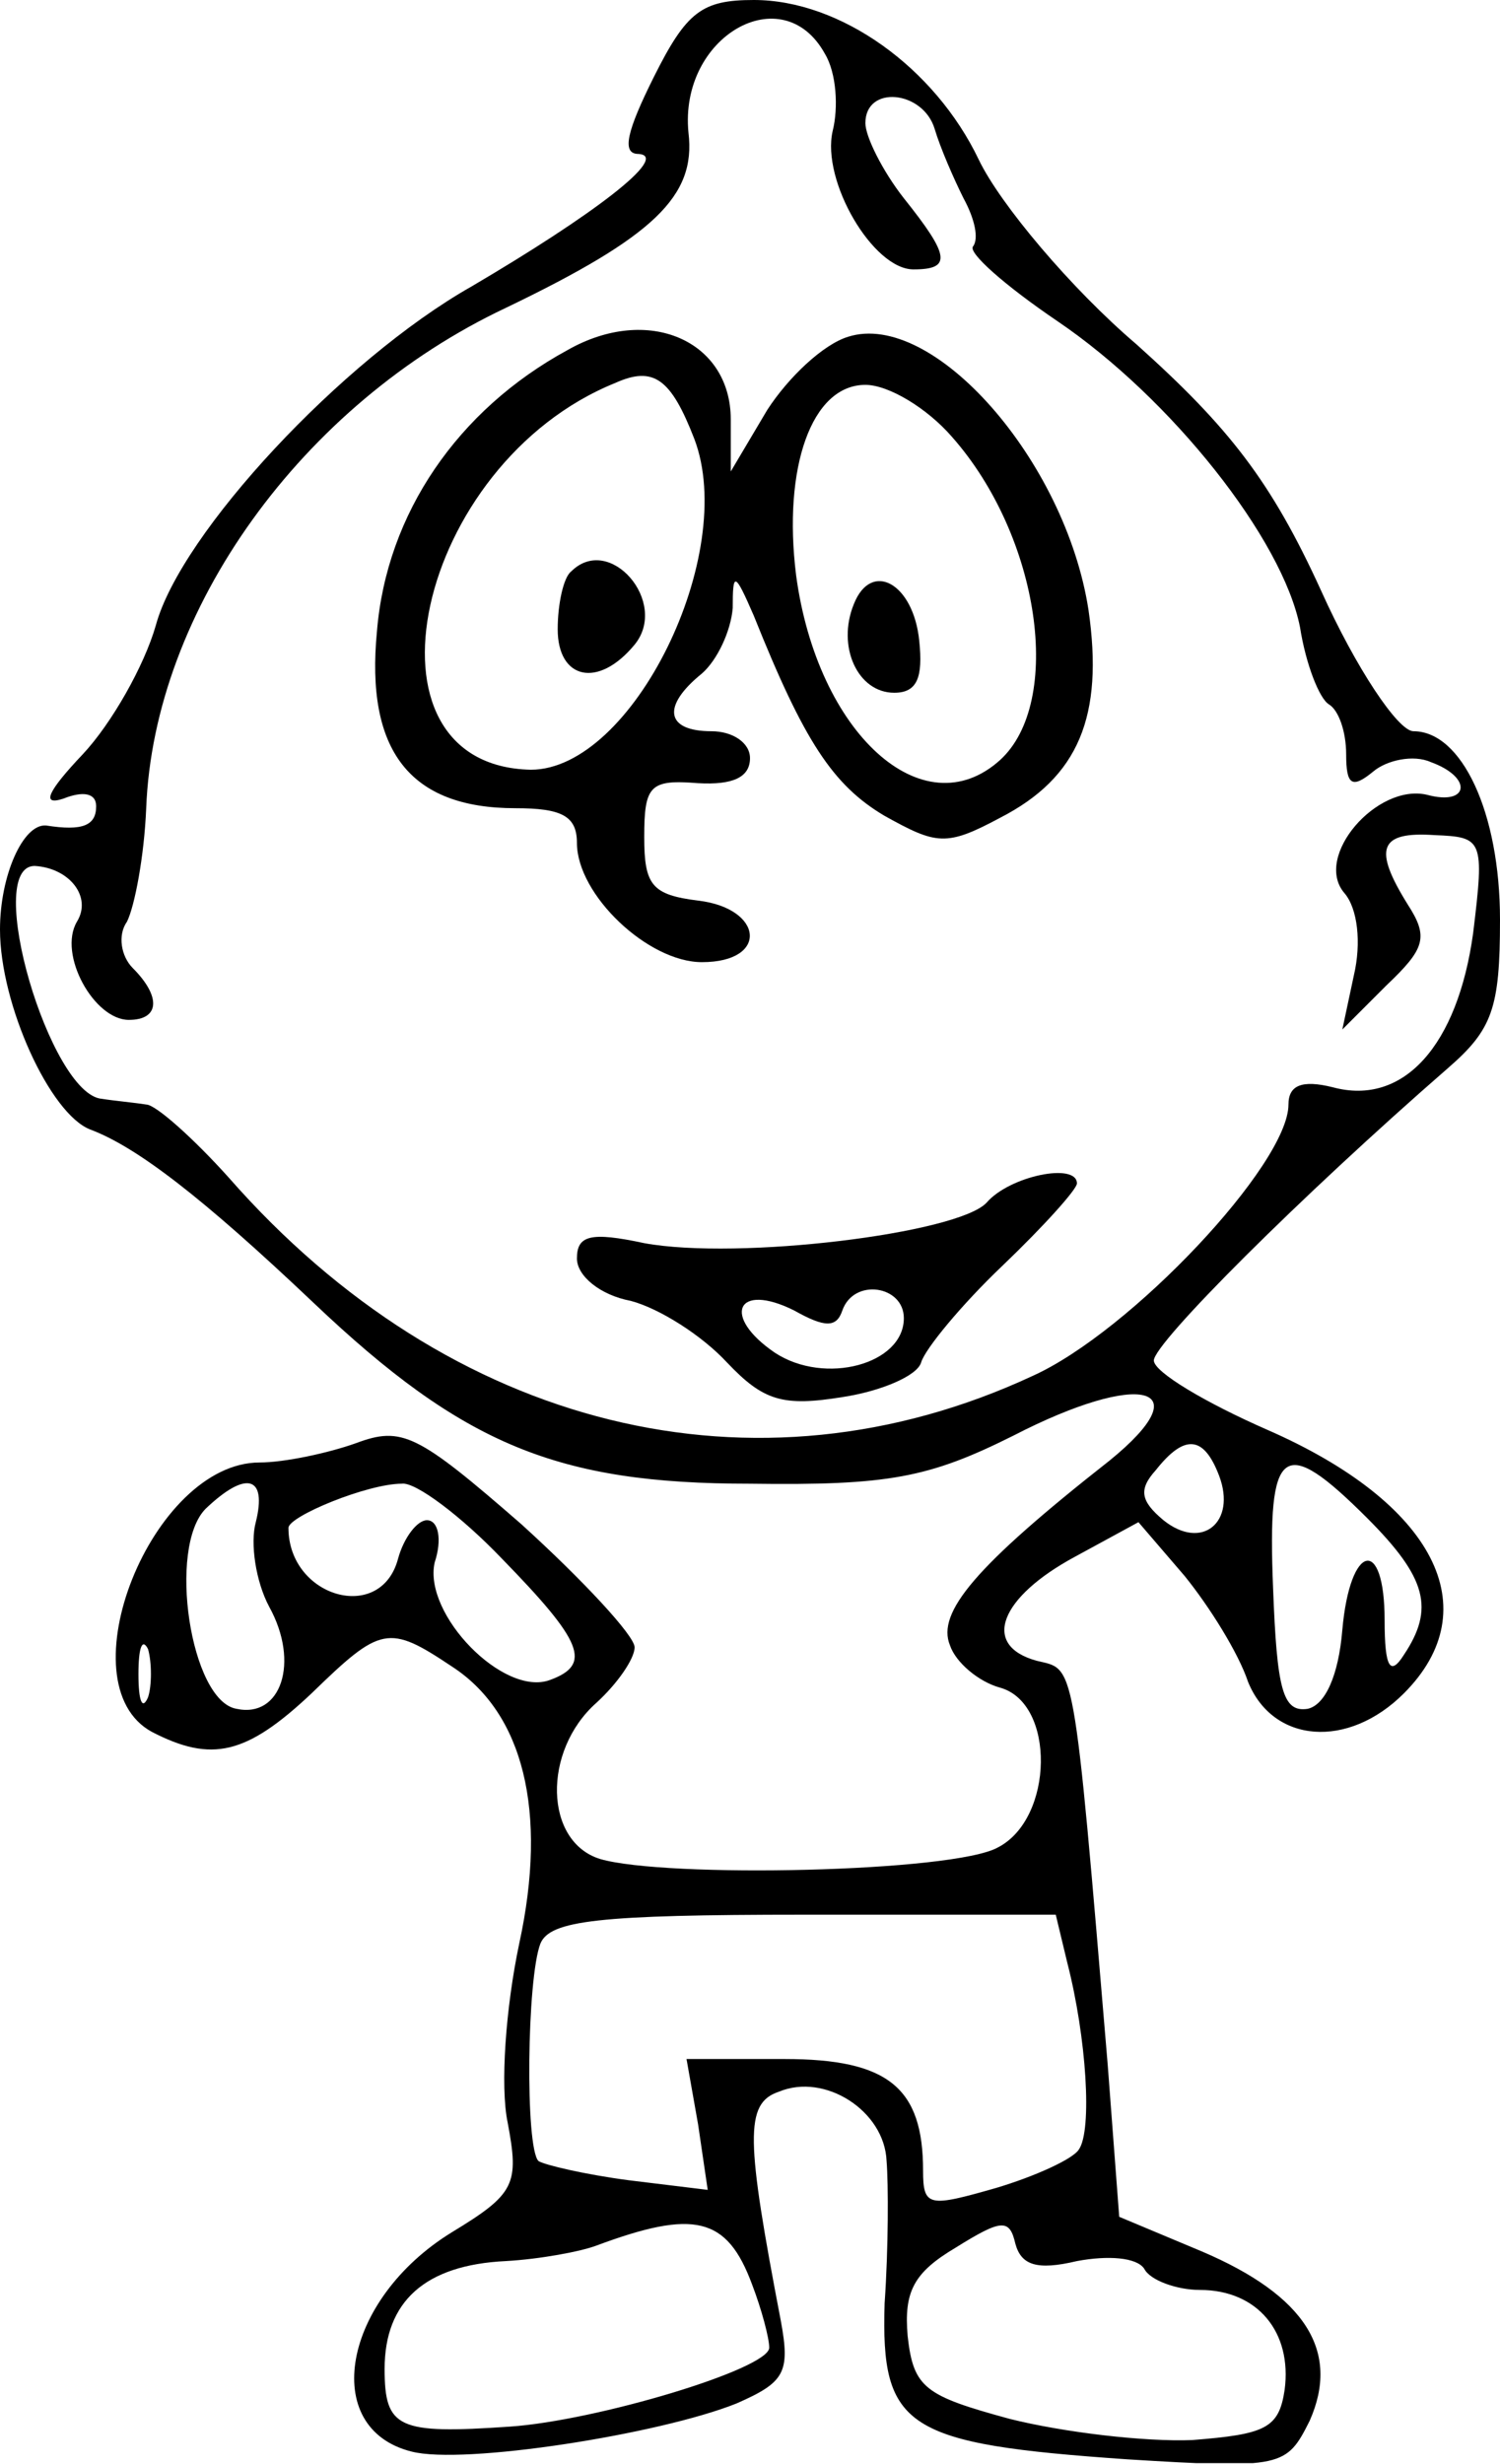 <?xml version="1.0" encoding="utf-8"?>
<!-- Generator: Adobe Illustrator 16.0.0, SVG Export Plug-In . SVG Version: 6.00 Build 0)  -->
<!DOCTYPE svg PUBLIC "-//W3C//DTD SVG 1.1//EN" "http://www.w3.org/Graphics/SVG/1.1/DTD/svg11.dtd">
<svg version="1.1" id="Layer_1" xmlns="http://www.w3.org/2000/svg" xmlns:xlink="http://www.w3.org/1999/xlink" x="0px" y="0px"
	 width="78px" height="128.043px" viewBox="0 0 78 128.043" enable-background="new 0 0 78 128.043" xml:space="preserve">
<g>
	<g>
		<defs>
			<rect id="SVGID_1_" width="78" height="128"/>
		</defs>
		<clipPath id="SVGID_2_">
			<use xlink:href="#SVGID_1_"  overflow="visible"/>
		</clipPath>
		<path clip-path="url(#SVGID_2_)" d="M34,4c-1.398,2.801-1.699,4-0.801,4c1.699,0.102-2.398,3.199-8.699,6.898
			C17.801,18.699,9.398,27.699,8.102,32.5c-0.602,2.102-2.301,5.102-3.801,6.699c-1.801,1.903-2.199,2.699-1,2.301
			C4.301,41.102,5,41.199,5,41.898c0,1-0.699,1.301-2.602,1C1.199,42.801,0,45.5,0,48.301c0,3.898,2.602,9.597,4.699,10.398
			c2.403,0.903,5.801,3.5,11.602,9C24.102,75.103,29,77.103,39,77.103c7.199,0.097,9.301-0.302,13.699-2.5
			c6.602-3.403,9.801-2.603,5,1.296c-7,5.5-9,7.902-8.301,9.602c0.301,0.898,1.5,1.898,2.602,2.199
			C54.898,88.5,54.801,94.5,51.898,96c-2.297,1.301-17.296,1.603-20.699,0.603C28.301,95.699,28.199,91,31,88.5
			c1.102-1,2-2.301,2-2.897c0-0.603-2.699-3.5-5.898-6.403C21.699,74.5,20.898,74.103,18.5,75c-1.398,0.5-3.699,1-5,1
			C7.898,76,3.301,87.5,7.898,90c3.102,1.603,4.903,1.199,8.301-2c3.602-3.5,4-3.602,7.301-1.397c3.699,2.397,5,7.5,3.5,14.397
			c-0.699,3.301-1,7.398-0.602,9.301C27,113.5,26.801,114,23.5,116c-5.699,3.5-6.898,10.199-2.102,11.398
			c2.704,0.704,12.903-0.898,16.903-2.5c2.5-1.098,2.801-1.598,2.301-4.296c-1.801-9.403-1.902-11.302-0.102-11.903
			c2.398-1,5.5,1,5.602,3.602c0.098,1.199,0.098,4.5-0.102,7.398c-0.199,6.5,1.102,7.301,12.602,8.102c8.098,0.5,8.297,0.398,9.5-2
			c1.598-3.602-0.203-6.5-5.602-8.801l-4.301-1.801l-0.598-7.898c-1.801-21.5-1.703-20.5-3.703-21C51,85.5,52,83,55.898,80.898
			l3.301-1.796l2.402,2.796c1.297,1.602,2.797,4,3.297,5.5c1.301,3.204,5.203,3.5,8.102,0.602c4.398-4.397,1.602-9.897-7.102-13.699
			c-3.199-1.402-5.898-3-5.898-3.602c0-0.898,7.602-8.5,15.301-15.199c2.301-2,2.699-3.102,2.699-7.699C78,42.199,76,38,73.5,38
			c-0.801,0-3-3.301-4.801-7.301c-2.598-5.699-4.801-8.5-9.598-12.801C55.699,15,52,10.602,50.898,8.301
			C48.602,3.5,43.699,0,39.199,0C36.5,0,35.699,0.602,34,4L34,4z M42.898,2.801c0.602,1,0.703,2.801,0.402,4
			C42.699,9.398,45.398,14,47.5,14c2,0,1.898-0.699-0.5-3.699c-1.102-1.403-2-3.199-2-3.903c0-2,3-1.699,3.602,0.301
			c0.297,1,1,2.602,1.5,3.602c0.598,1.097,0.797,2.097,0.5,2.5c-0.301,0.301,1.598,2,4.398,3.898
			c5.898,4,11.699,11.301,12.602,15.903c0.297,1.898,1,3.699,1.5,4C69.602,36.898,70,38,70,39.199c0,1.602,0.301,1.801,1.398,0.903
			c0.703-0.602,2.102-0.903,3-0.5c2.203,0.796,2,2.296-0.199,1.699c-2.598-0.602-5.898,3.199-4.301,5.097
			c0.703,0.801,0.902,2.602,0.5,4.301L69.801,53.5l2.301-2.301c2-1.898,2.199-2.5,1.098-4.199c-1.801-2.898-1.5-3.801,1.402-3.602
			c2.5,0.102,2.598,0.204,2,5.102c-0.801,5.801-3.602,9-7.301,8C67.699,56.102,67,56.398,67,57.398
			C67,60.5,58.801,69.199,53.699,71.5c-14.398,6.699-30.301,2.801-41.801-10.301c-1.796-2-3.796-3.801-4.296-3.801
			C7,57.301,5.898,57.199,5.301,57.102C2.602,56.898-0.898,45,1.801,45c1.801,0.102,3,1.602,2.199,2.898C3,49.602,4.898,53,6.699,53
			c1.602,0,1.699-1.199,0.199-2.699c-0.597-0.602-0.796-1.699-0.296-2.403C7,47.102,7.5,44.5,7.602,42C8,31.699,15.699,21,26.301,16
			c7.699-3.699,9.898-5.801,9.5-9.102C35.301,1.898,40.699-1.199,42.898,2.801L42.898,2.801z M63.398,76.699
			C64.301,79.103,62.5,80.603,60.5,79c-1.199-1-1.301-1.602-0.398-2.602C61.602,74.5,62.602,74.603,63.398,76.699L63.398,76.699z
			 M71.102,78.898C74.199,82,74.602,83.603,73,86c-0.699,1.103-1,0.699-1-1.801c0-4.398-1.801-4-2.199,0.5
			c-0.199,2.403-0.902,3.903-1.801,4.102c-1.301,0.199-1.602-1-1.801-6.301C65.898,75.103,66.699,74.5,71.102,78.898L71.102,78.898z
			 M13.301,79.103C13,80.199,13.301,82.199,14,83.5c1.602,2.898,0.602,5.801-1.699,5.301c-2.403-0.402-3.602-8.402-1.602-10.402
			C12.801,76.398,13.898,76.699,13.301,79.103L13.301,79.103z M26.102,81c4.199,4.301,4.699,5.5,2.5,6.301
			c-2.403,0.898-6.602-3.402-6-6.102C23,80,22.801,79,22.199,79c-0.5,0-1.199,0.898-1.5,2C19.801,84.398,15,83,15,79.398
			c0-0.598,4.102-2.296,5.898-2.296C21.602,77,24,78.801,26.102,81L26.102,81z M7.699,88.199c-0.301,0.699-0.5,0.199-0.5-1.199
			c0-1.397,0.199-1.897,0.5-1.301C7.898,86.398,7.898,87.603,7.699,88.199L7.699,88.199z M55.5,102c1,3.898,1.301,8.699,0.602,9.699
			c-0.301,0.5-2.301,1.403-4.301,2c-3.5,1-3.801,1-3.801-0.898C48,108.5,46.199,107,40.801,107h-5.102l0.602,3.398l0.5,3.402
			l-4.102-0.5c-2.301-0.301-4.398-0.801-4.699-1c-0.699-0.698-0.602-9.5,0.102-11.301c0.5-1.199,3-1.5,13.699-1.5h13.098L55.5,102z
			 M39.102,118.699C39.602,120,40,121.5,40,122c0,1.103-9,3.801-13.5,4.103c-5.801,0.397-6.5,0.097-6.5-3
			c0-3.5,2.102-5.403,6.301-5.603c1.801-0.102,3.898-0.5,4.699-0.801C36.102,114.801,37.801,115.199,39.102,118.699L39.102,118.699z
			 M56,117.5c1.602-0.301,3.102-0.199,3.5,0.398C59.801,118.5,61.199,119,62.398,119c3,0,4.801,2.199,4.402,5.199
			c-0.301,2-1,2.301-4.801,2.602c-2.5,0.098-6.699-0.402-9.5-1.102c-4.398-1.199-5-1.597-5.301-4.301
			c-0.199-2.296,0.301-3.296,2.5-4.598c2.402-1.5,2.801-1.5,3.102-0.198C53.102,117.699,53.898,118,56,117.5L56,117.5z M56,117.5"/>
	</g>
	<path d="M29.5,18.199c-5.699,3.102-9.398,8.5-9.898,14.602C19,39,21.301,42,26.801,42C29.199,42,30,42.398,30,43.801
		C30,46.5,33.699,50,36.5,50c3.5,0,3.199-2.801-0.199-3.199C33.898,46.5,33.5,46,33.5,43.5c0-2.699,0.301-3,2.801-2.801
		C38.102,40.801,39,40.398,39,39.398C39,38.602,38.102,38,37,38c-2.398,0-2.602-1.301-0.5-3c0.801-0.699,1.5-2.199,1.602-3.398
		c0-1.903,0.097-1.903,1.097,0.398c2.602,6.5,4.102,8.801,6.801,10.398c2.699,1.5,3.199,1.602,6,0.102
		c4.102-2.102,5.398-5.301,4.602-10.801c-1.203-7.801-8.102-15.597-12.5-14.199c-1.301,0.398-3.102,2.102-4.204,3.801L38,24.5
		v-2.699C38,17.699,33.699,15.801,29.5,18.199L29.5,18.199z M36.102,22.801c2.296,6-3.204,17.199-8.5,17.199
		c-9.403-0.199-6-15.898,4.398-20.102C34,19,34.898,19.699,36.102,22.801L36.102,22.801z M49.5,22.699
		C54.102,27.898,55.301,36.5,52,39.5c-4,3.602-9.5-1.398-10.602-9.602C40.699,24.301,42.199,20,45,20
		C46.199,20,48.199,21.199,49.5,22.699L49.5,22.699z M49.5,22.699"/>
	<path d="M29.699,29.699C29.301,30,29,31.398,29,32.699c0,2.602,2.102,3.102,4,0.801C34.801,31.301,31.699,27.699,29.699,29.699
		L29.699,29.699z M29.699,29.699"/>
	<path d="M44.398,31.398C43.5,33.602,44.602,36,46.5,36c1.199,0,1.5-0.801,1.301-2.699C47.5,30.301,45.301,29.102,44.398,31.398
		L44.398,31.398z M44.398,31.398"/>
	<path d="M51.301,62.5c-1.5,1.602-12.903,3-17.801,2.102C30.699,64,30,64.199,30,65.398c0,0.902,1.199,1.902,2.801,2.204
		c1.5,0.397,3.699,1.796,5,3.198c1.898,2,2.898,2.302,6,1.802c2-0.302,3.898-1.103,4.098-1.802c0.203-0.698,2.102-3,4.203-5
		c2.199-2.102,3.898-4,3.898-4.301C56,60.398,52.5,61.102,51.301,62.5L51.301,62.5z M43.801,68.103C44.398,66.398,47,66.801,47,68.5
		c0,2.398-4.102,3.5-6.699,1.801c-2.801-1.902-2-3.698,1-2.198C42.898,69,43.5,69,43.801,68.103L43.801,68.103z M43.801,68.103"/>
</g>
</svg>
